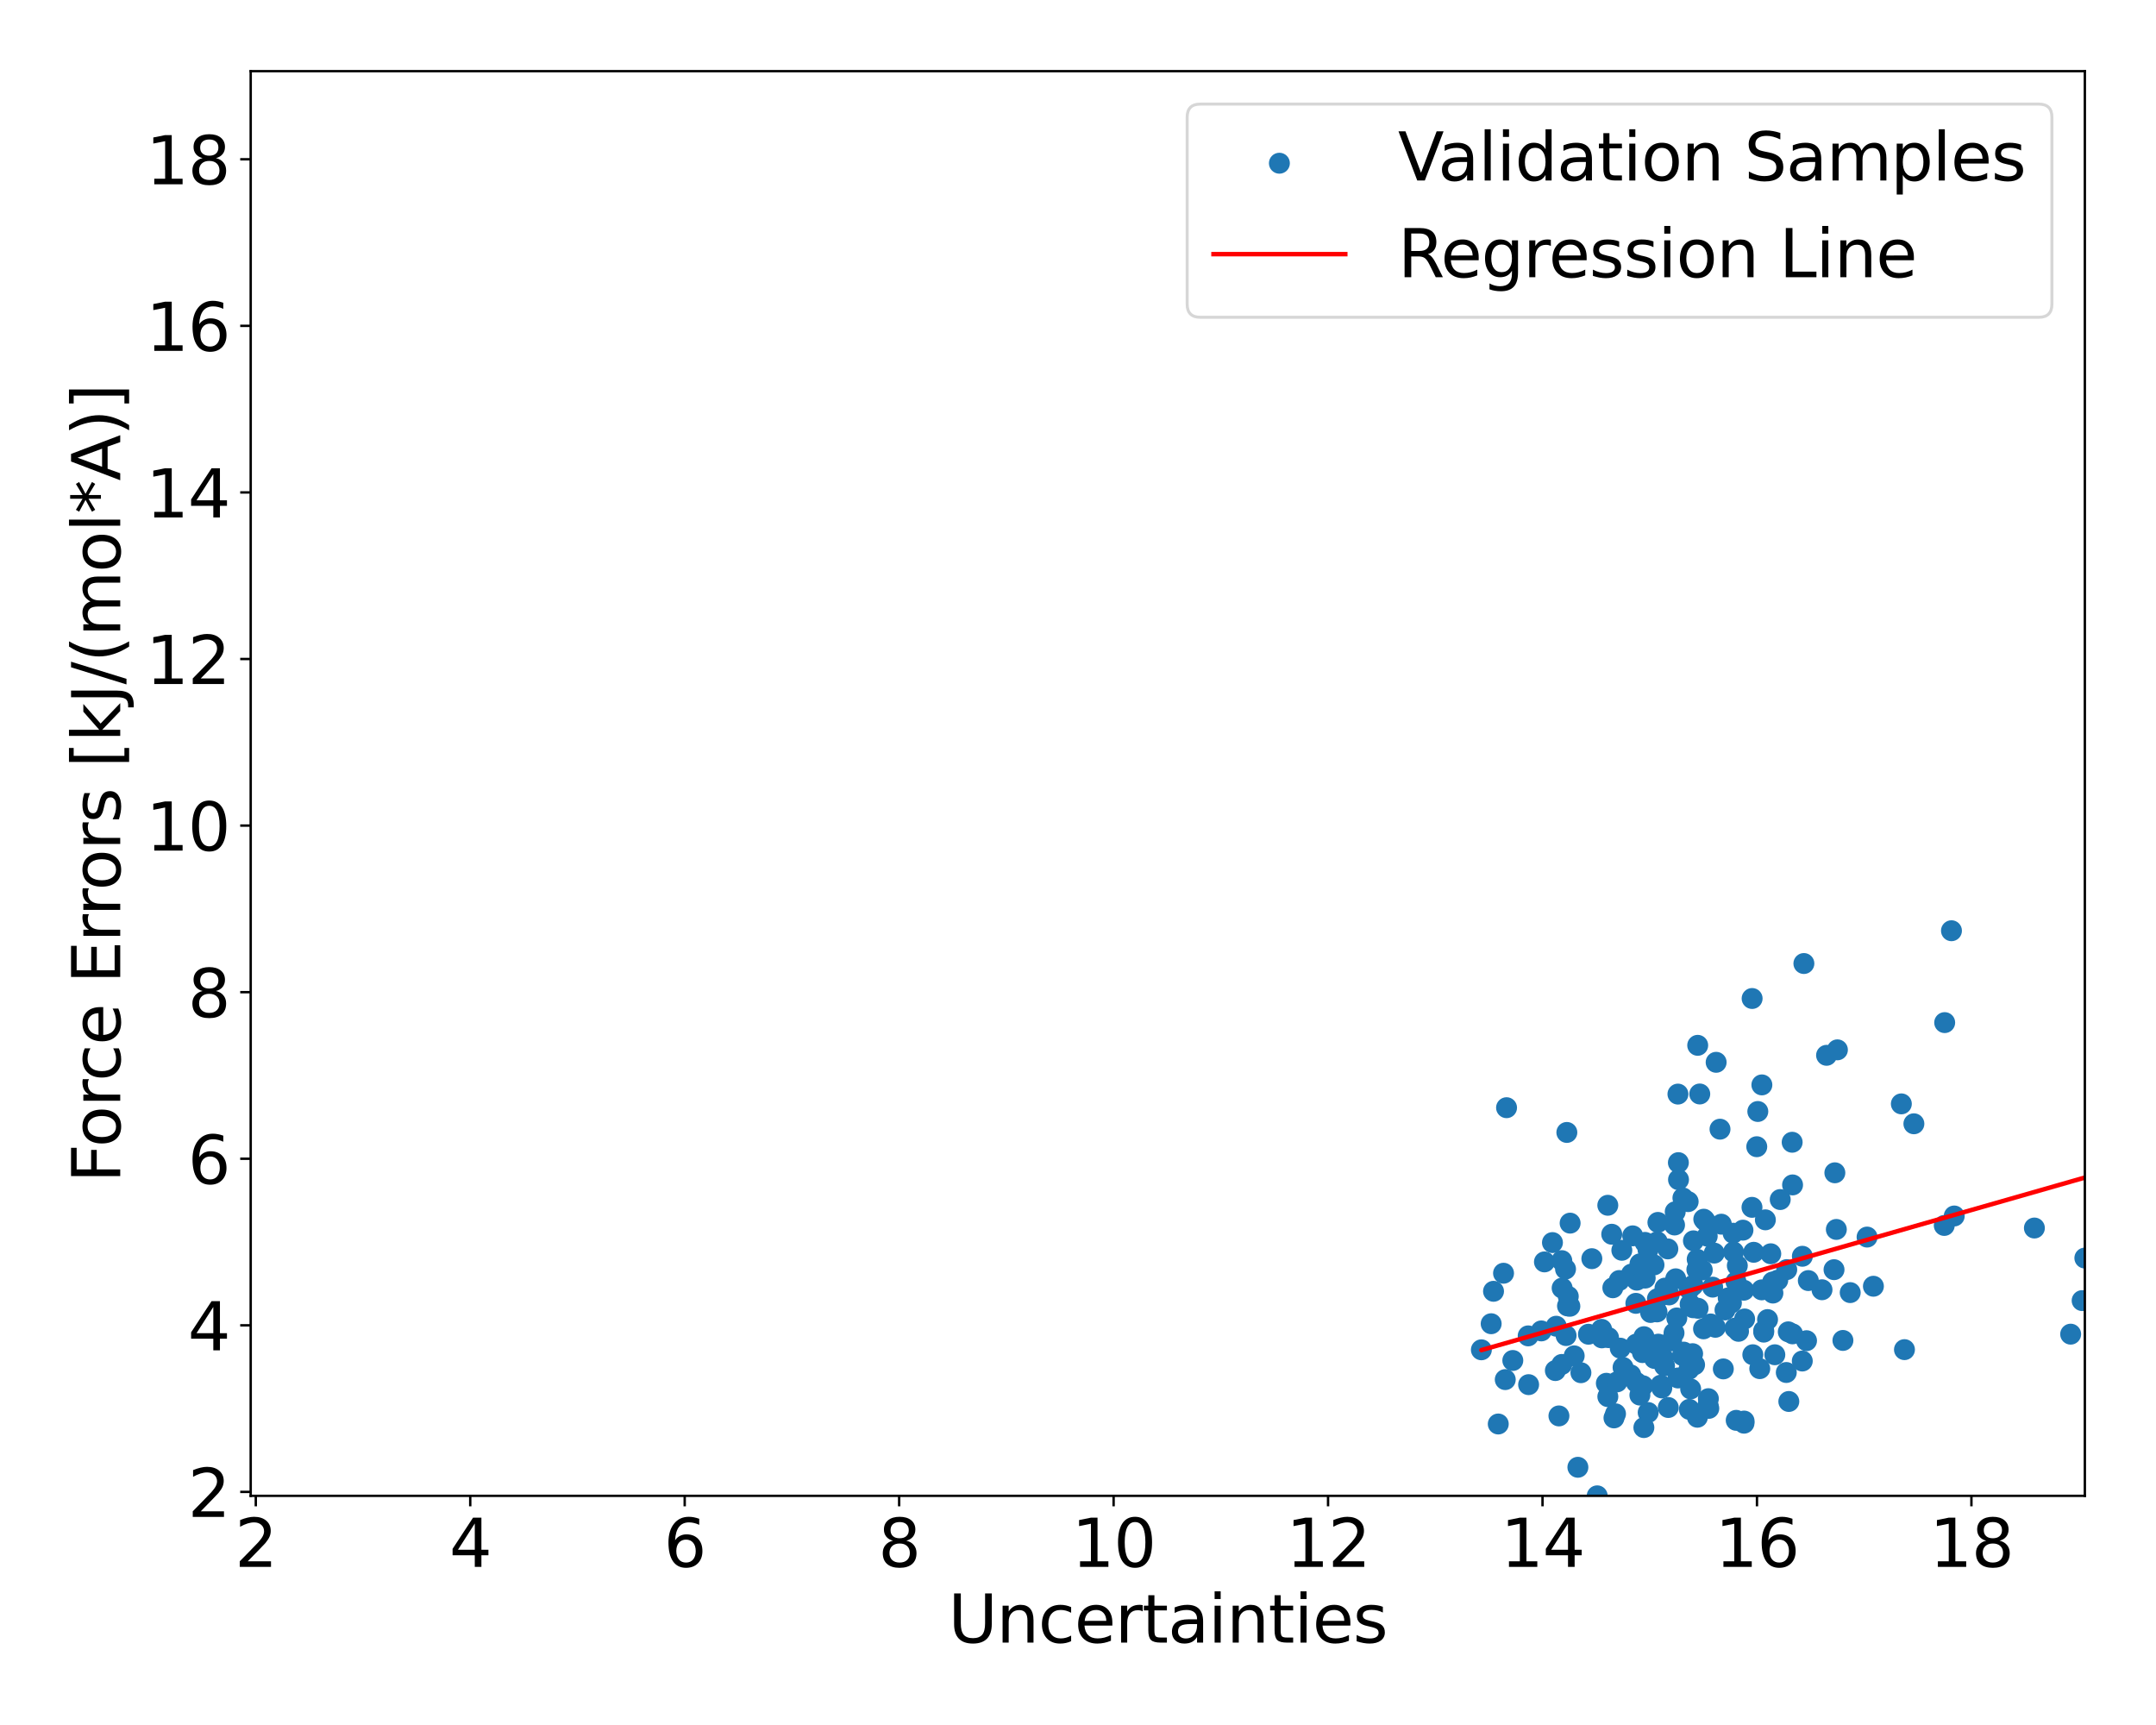 <?xml version="1.0" encoding="utf-8" standalone="no"?>
<!DOCTYPE svg PUBLIC "-//W3C//DTD SVG 1.1//EN"
  "http://www.w3.org/Graphics/SVG/1.1/DTD/svg11.dtd">
<svg xmlns:xlink="http://www.w3.org/1999/xlink" width="720pt" height="576pt" viewBox="0 0 720 576" xmlns="http://www.w3.org/2000/svg" version="1.1">
 <defs>
  <style type="text/css">*{stroke-linejoin: round; stroke-linecap: butt}</style>
 </defs>
 <g id="figure_1">
  <g id="patch_1">
   <path d="M 0 576 
L 720 576 
L 720 0 
L 0 0 
z
" style="fill: #ffffff"/>
  </g>
  <g id="axes_1">
   <g id="patch_2">
    <path d="M 83.72 499.48 
L 696.24 499.48 
L 696.24 23.76 
L 83.72 23.76 
z
" style="fill: #ffffff"/>
   </g>
   <g id="PathCollection_1">
    <defs>
     <path id="m9bde3520f1" d="M 0 3 
C 0.796 3 1.559 2.684 2.121 2.121 
C 2.684 1.559 3 0.796 3 0 
C 3 -0.796 2.684 -1.559 2.121 -2.121 
C 1.559 -2.684 0.796 -3 0 -3 
C -0.796 -3 -1.559 -2.684 -2.121 -2.121 
C -2.684 -1.559 -3 -0.796 -3 0 
C -3 0.796 -2.684 1.559 -2.121 2.121 
C -1.559 2.684 -0.796 3 0 3 
z
" style="stroke: #1f77b4"/>
    </defs>
    <g clip-path="url(#p54e920956b)">
     <use xlink:href="#m9bde3520f1" x="546.299" y="435.204" style="fill: #1f77b4; stroke: #1f77b4"/>
     <use xlink:href="#m9bde3520f1" x="546.44" y="461.585" style="fill: #1f77b4; stroke: #1f77b4"/>
     <use xlink:href="#m9bde3520f1" x="696.24" y="420.082" style="fill: #1f77b4; stroke: #1f77b4"/>
     <use xlink:href="#m9bde3520f1" x="521.565" y="420.941" style="fill: #1f77b4; stroke: #1f77b4"/>
     <use xlink:href="#m9bde3520f1" x="541.615" y="417.487" style="fill: #1f77b4; stroke: #1f77b4"/>
     <use xlink:href="#m9bde3520f1" x="525.705" y="452.739" style="fill: #1f77b4; stroke: #1f77b4"/>
     <use xlink:href="#m9bde3520f1" x="498.764" y="431.182" style="fill: #1f77b4; stroke: #1f77b4"/>
     <use xlink:href="#m9bde3520f1" x="523.731" y="432.879" style="fill: #1f77b4; stroke: #1f77b4"/>
     <use xlink:href="#m9bde3520f1" x="521.679" y="430.111" style="fill: #1f77b4; stroke: #1f77b4"/>
     <use xlink:href="#m9bde3520f1" x="553.78" y="448.829" style="fill: #1f77b4; stroke: #1f77b4"/>
     <use xlink:href="#m9bde3520f1" x="519.7" y="442.844" style="fill: #1f77b4; stroke: #1f77b4"/>
     <use xlink:href="#m9bde3520f1" x="586.673" y="382.902" style="fill: #1f77b4; stroke: #1f77b4"/>
     <use xlink:href="#m9bde3520f1" x="609.985" y="352.383" style="fill: #1f77b4; stroke: #1f77b4"/>
     <use xlink:href="#m9bde3520f1" x="587.027" y="371.142" style="fill: #1f77b4; stroke: #1f77b4"/>
     <use xlink:href="#m9bde3520f1" x="526.938" y="489.945" style="fill: #1f77b4; stroke: #1f77b4"/>
     <use xlink:href="#m9bde3520f1" x="547.643" y="465.841" style="fill: #1f77b4; stroke: #1f77b4"/>
     <use xlink:href="#m9bde3520f1" x="567.083" y="436.861" style="fill: #1f77b4; stroke: #1f77b4"/>
     <use xlink:href="#m9bde3520f1" x="564.725" y="436.065" style="fill: #1f77b4; stroke: #1f77b4"/>
     <use xlink:href="#m9bde3520f1" x="541.084" y="450.165" style="fill: #1f77b4; stroke: #1f77b4"/>
     <use xlink:href="#m9bde3520f1" x="554.779" y="453.271" style="fill: #1f77b4; stroke: #1f77b4"/>
     <use xlink:href="#m9bde3520f1" x="531.598" y="420.288" style="fill: #1f77b4; stroke: #1f77b4"/>
     <use xlink:href="#m9bde3520f1" x="510.339" y="446.067" style="fill: #1f77b4; stroke: #1f77b4"/>
     <use xlink:href="#m9bde3520f1" x="522.998" y="445.966" style="fill: #1f77b4; stroke: #1f77b4"/>
     <use xlink:href="#m9bde3520f1" x="514.717" y="444.409" style="fill: #1f77b4; stroke: #1f77b4"/>
     <use xlink:href="#m9bde3520f1" x="497.979" y="442.01" style="fill: #1f77b4; stroke: #1f77b4"/>
     <use xlink:href="#m9bde3520f1" x="527.951" y="458.368" style="fill: #1f77b4; stroke: #1f77b4"/>
     <use xlink:href="#m9bde3520f1" x="574.4" y="377.047" style="fill: #1f77b4; stroke: #1f77b4"/>
     <use xlink:href="#m9bde3520f1" x="538.24" y="412.128" style="fill: #1f77b4; stroke: #1f77b4"/>
     <use xlink:href="#m9bde3520f1" x="564.023" y="457.251" style="fill: #1f77b4; stroke: #1f77b4"/>
     <use xlink:href="#m9bde3520f1" x="503.116" y="369.874" style="fill: #1f77b4; stroke: #1f77b4"/>
     <use xlink:href="#m9bde3520f1" x="524.261" y="436.175" style="fill: #1f77b4; stroke: #1f77b4"/>
     <use xlink:href="#m9bde3520f1" x="623.514" y="413.073" style="fill: #1f77b4; stroke: #1f77b4"/>
     <use xlink:href="#m9bde3520f1" x="549.416" y="426.768" style="fill: #1f77b4; stroke: #1f77b4"/>
     <use xlink:href="#m9bde3520f1" x="560.543" y="393.907" style="fill: #1f77b4; stroke: #1f77b4"/>
     <use xlink:href="#m9bde3520f1" x="559.61" y="427.009" style="fill: #1f77b4; stroke: #1f77b4"/>
     <use xlink:href="#m9bde3520f1" x="546.415" y="448.821" style="fill: #1f77b4; stroke: #1f77b4"/>
     <use xlink:href="#m9bde3520f1" x="548.681" y="462.723" style="fill: #1f77b4; stroke: #1f77b4"/>
     <use xlink:href="#m9bde3520f1" x="538.99" y="473.457" style="fill: #1f77b4; stroke: #1f77b4"/>
     <use xlink:href="#m9bde3520f1" x="555.846" y="432.272" style="fill: #1f77b4; stroke: #1f77b4"/>
     <use xlink:href="#m9bde3520f1" x="580.581" y="444.549" style="fill: #1f77b4; stroke: #1f77b4"/>
     <use xlink:href="#m9bde3520f1" x="546.617" y="427.462" style="fill: #1f77b4; stroke: #1f77b4"/>
     <use xlink:href="#m9bde3520f1" x="557.123" y="469.984" style="fill: #1f77b4; stroke: #1f77b4"/>
     <use xlink:href="#m9bde3520f1" x="500.348" y="475.491" style="fill: #1f77b4; stroke: #1f77b4"/>
     <use xlink:href="#m9bde3520f1" x="555.875" y="456.061" style="fill: #1f77b4; stroke: #1f77b4"/>
     <use xlink:href="#m9bde3520f1" x="544.825" y="425.439" style="fill: #1f77b4; stroke: #1f77b4"/>
     <use xlink:href="#m9bde3520f1" x="564.112" y="430.476" style="fill: #1f77b4; stroke: #1f77b4"/>
     <use xlink:href="#m9bde3520f1" x="582.065" y="410.765" style="fill: #1f77b4; stroke: #1f77b4"/>
     <use xlink:href="#m9bde3520f1" x="553.37" y="438.059" style="fill: #1f77b4; stroke: #1f77b4"/>
     <use xlink:href="#m9bde3520f1" x="574.845" y="408.773" style="fill: #1f77b4; stroke: #1f77b4"/>
     <use xlink:href="#m9bde3520f1" x="559.22" y="409.046" style="fill: #1f77b4; stroke: #1f77b4"/>
     <use xlink:href="#m9bde3520f1" x="552.52" y="453.607" style="fill: #1f77b4; stroke: #1f77b4"/>
     <use xlink:href="#m9bde3520f1" x="602.411" y="321.733" style="fill: #1f77b4; stroke: #1f77b4"/>
     <use xlink:href="#m9bde3520f1" x="591.352" y="418.649" style="fill: #1f77b4; stroke: #1f77b4"/>
     <use xlink:href="#m9bde3520f1" x="564.423" y="435.487" style="fill: #1f77b4; stroke: #1f77b4"/>
     <use xlink:href="#m9bde3520f1" x="546.298" y="426.916" style="fill: #1f77b4; stroke: #1f77b4"/>
     <use xlink:href="#m9bde3520f1" x="542.025" y="456.61" style="fill: #1f77b4; stroke: #1f77b4"/>
     <use xlink:href="#m9bde3520f1" x="540.742" y="427.587" style="fill: #1f77b4; stroke: #1f77b4"/>
     <use xlink:href="#m9bde3520f1" x="548.974" y="476.686" style="fill: #1f77b4; stroke: #1f77b4"/>
     <use xlink:href="#m9bde3520f1" x="534.867" y="443.894" style="fill: #1f77b4; stroke: #1f77b4"/>
     <use xlink:href="#m9bde3520f1" x="560.353" y="460.122" style="fill: #1f77b4; stroke: #1f77b4"/>
     <use xlink:href="#m9bde3520f1" x="548.498" y="451.648" style="fill: #1f77b4; stroke: #1f77b4"/>
     <use xlink:href="#m9bde3520f1" x="564.597" y="463.783" style="fill: #1f77b4; stroke: #1f77b4"/>
     <use xlink:href="#m9bde3520f1" x="562.356" y="452.473" style="fill: #1f77b4; stroke: #1f77b4"/>
     <use xlink:href="#m9bde3520f1" x="554.968" y="463.456" style="fill: #1f77b4; stroke: #1f77b4"/>
     <use xlink:href="#m9bde3520f1" x="570.656" y="470.277" style="fill: #1f77b4; stroke: #1f77b4"/>
     <use xlink:href="#m9bde3520f1" x="580.182" y="422.617" style="fill: #1f77b4; stroke: #1f77b4"/>
     <use xlink:href="#m9bde3520f1" x="588.999" y="444.325" style="fill: #1f77b4; stroke: #1f77b4"/>
     <use xlink:href="#m9bde3520f1" x="585.08" y="403.148" style="fill: #1f77b4; stroke: #1f77b4"/>
     <use xlink:href="#m9bde3520f1" x="592.708" y="452.372" style="fill: #1f77b4; stroke: #1f77b4"/>
     <use xlink:href="#m9bde3520f1" x="575.505" y="457.097" style="fill: #1f77b4; stroke: #1f77b4"/>
     <use xlink:href="#m9bde3520f1" x="534.553" y="444.762" style="fill: #1f77b4; stroke: #1f77b4"/>
     <use xlink:href="#m9bde3520f1" x="556.982" y="417.027" style="fill: #1f77b4; stroke: #1f77b4"/>
     <use xlink:href="#m9bde3520f1" x="651.695" y="310.783" style="fill: #1f77b4; stroke: #1f77b4"/>
     <use xlink:href="#m9bde3520f1" x="585.647" y="418.156" style="fill: #1f77b4; stroke: #1f77b4"/>
     <use xlink:href="#m9bde3520f1" x="592.066" y="431.771" style="fill: #1f77b4; stroke: #1f77b4"/>
     <use xlink:href="#m9bde3520f1" x="582.62" y="440.419" style="fill: #1f77b4; stroke: #1f77b4"/>
     <use xlink:href="#m9bde3520f1" x="613.249" y="410.524" style="fill: #1f77b4; stroke: #1f77b4"/>
     <use xlink:href="#m9bde3520f1" x="556.024" y="430.115" style="fill: #1f77b4; stroke: #1f77b4"/>
     <use xlink:href="#m9bde3520f1" x="589.55" y="407.319" style="fill: #1f77b4; stroke: #1f77b4"/>
     <use xlink:href="#m9bde3520f1" x="597.379" y="467.97" style="fill: #1f77b4; stroke: #1f77b4"/>
     <use xlink:href="#m9bde3520f1" x="639.147" y="375.246" style="fill: #1f77b4; stroke: #1f77b4"/>
     <use xlink:href="#m9bde3520f1" x="550.412" y="471.662" style="fill: #1f77b4; stroke: #1f77b4"/>
     <use xlink:href="#m9bde3520f1" x="568.477" y="424.062" style="fill: #1f77b4; stroke: #1f77b4"/>
     <use xlink:href="#m9bde3520f1" x="594.512" y="400.544" style="fill: #1f77b4; stroke: #1f77b4"/>
     <use xlink:href="#m9bde3520f1" x="579.734" y="427.999" style="fill: #1f77b4; stroke: #1f77b4"/>
     <use xlink:href="#m9bde3520f1" x="549" y="446.336" style="fill: #1f77b4; stroke: #1f77b4"/>
     <use xlink:href="#m9bde3520f1" x="634.959" y="368.596" style="fill: #1f77b4; stroke: #1f77b4"/>
     <use xlink:href="#m9bde3520f1" x="585.125" y="333.413" style="fill: #1f77b4; stroke: #1f77b4"/>
     <use xlink:href="#m9bde3520f1" x="559.443" y="404.624" style="fill: #1f77b4; stroke: #1f77b4"/>
     <use xlink:href="#m9bde3520f1" x="558.221" y="447.734" style="fill: #1f77b4; stroke: #1f77b4"/>
     <use xlink:href="#m9bde3520f1" x="549.134" y="426.542" style="fill: #1f77b4; stroke: #1f77b4"/>
     <use xlink:href="#m9bde3520f1" x="547.675" y="422.008" style="fill: #1f77b4; stroke: #1f77b4"/>
     <use xlink:href="#m9bde3520f1" x="561.852" y="452.61" style="fill: #1f77b4; stroke: #1f77b4"/>
     <use xlink:href="#m9bde3520f1" x="596.688" y="423.941" style="fill: #1f77b4; stroke: #1f77b4"/>
     <use xlink:href="#m9bde3520f1" x="576.066" y="437.414" style="fill: #1f77b4; stroke: #1f77b4"/>
     <use xlink:href="#m9bde3520f1" x="578.205" y="435.083" style="fill: #1f77b4; stroke: #1f77b4"/>
     <use xlink:href="#m9bde3520f1" x="603.294" y="447.674" style="fill: #1f77b4; stroke: #1f77b4"/>
     <use xlink:href="#m9bde3520f1" x="536.444" y="461.895" style="fill: #1f77b4; stroke: #1f77b4"/>
     <use xlink:href="#m9bde3520f1" x="571.951" y="429.793" style="fill: #1f77b4; stroke: #1f77b4"/>
     <use xlink:href="#m9bde3520f1" x="601.876" y="454.463" style="fill: #1f77b4; stroke: #1f77b4"/>
     <use xlink:href="#m9bde3520f1" x="579.426" y="443.458" style="fill: #1f77b4; stroke: #1f77b4"/>
     <use xlink:href="#m9bde3520f1" x="582.345" y="430.817" style="fill: #1f77b4; stroke: #1f77b4"/>
     <use xlink:href="#m9bde3520f1" x="522.815" y="423.759" style="fill: #1f77b4; stroke: #1f77b4"/>
     <use xlink:href="#m9bde3520f1" x="550.357" y="417.322" style="fill: #1f77b4; stroke: #1f77b4"/>
     <use xlink:href="#m9bde3520f1" x="557.408" y="432.393" style="fill: #1f77b4; stroke: #1f77b4"/>
     <use xlink:href="#m9bde3520f1" x="679.39" y="410.053" style="fill: #1f77b4; stroke: #1f77b4"/>
     <use xlink:href="#m9bde3520f1" x="519.418" y="457.652" style="fill: #1f77b4; stroke: #1f77b4"/>
     <use xlink:href="#m9bde3520f1" x="545.239" y="412.665" style="fill: #1f77b4; stroke: #1f77b4"/>
     <use xlink:href="#m9bde3520f1" x="552.356" y="422.37" style="fill: #1f77b4; stroke: #1f77b4"/>
     <use xlink:href="#m9bde3520f1" x="573.109" y="354.719" style="fill: #1f77b4; stroke: #1f77b4"/>
     <use xlink:href="#m9bde3520f1" x="598.633" y="395.659" style="fill: #1f77b4; stroke: #1f77b4"/>
     <use xlink:href="#m9bde3520f1" x="566.78" y="420.492" style="fill: #1f77b4; stroke: #1f77b4"/>
     <use xlink:href="#m9bde3520f1" x="538.609" y="430.004" style="fill: #1f77b4; stroke: #1f77b4"/>
     <use xlink:href="#m9bde3520f1" x="567.639" y="365.295" style="fill: #1f77b4; stroke: #1f77b4"/>
     <use xlink:href="#m9bde3520f1" x="587.675" y="457.009" style="fill: #1f77b4; stroke: #1f77b4"/>
     <use xlink:href="#m9bde3520f1" x="549.352" y="414.849" style="fill: #1f77b4; stroke: #1f77b4"/>
     <use xlink:href="#m9bde3520f1" x="551.208" y="438.253" style="fill: #1f77b4; stroke: #1f77b4"/>
     <use xlink:href="#m9bde3520f1" x="539.503" y="472.1" style="fill: #1f77b4; stroke: #1f77b4"/>
     <use xlink:href="#m9bde3520f1" x="569.416" y="407.611" style="fill: #1f77b4; stroke: #1f77b4"/>
     <use xlink:href="#m9bde3520f1" x="554.626" y="462.535" style="fill: #1f77b4; stroke: #1f77b4"/>
     <use xlink:href="#m9bde3520f1" x="570.133" y="412.774" style="fill: #1f77b4; stroke: #1f77b4"/>
     <use xlink:href="#m9bde3520f1" x="563.763" y="401.237" style="fill: #1f77b4; stroke: #1f77b4"/>
     <use xlink:href="#m9bde3520f1" x="571.264" y="442.087" style="fill: #1f77b4; stroke: #1f77b4"/>
     <use xlink:href="#m9bde3520f1" x="520.609" y="472.796" style="fill: #1f77b4; stroke: #1f77b4"/>
     <use xlink:href="#m9bde3520f1" x="544.594" y="459.112" style="fill: #1f77b4; stroke: #1f77b4"/>
     <use xlink:href="#m9bde3520f1" x="562.276" y="451.488" style="fill: #1f77b4; stroke: #1f77b4"/>
     <use xlink:href="#m9bde3520f1" x="572.842" y="443.2" style="fill: #1f77b4; stroke: #1f77b4"/>
     <use xlink:href="#m9bde3520f1" x="555.367" y="453.433" style="fill: #1f77b4; stroke: #1f77b4"/>
     <use xlink:href="#m9bde3520f1" x="565.421" y="436.678" style="fill: #1f77b4; stroke: #1f77b4"/>
     <use xlink:href="#m9bde3520f1" x="562.012" y="400.015" style="fill: #1f77b4; stroke: #1f77b4"/>
     <use xlink:href="#m9bde3520f1" x="560.497" y="388.22" style="fill: #1f77b4; stroke: #1f77b4"/>
     <use xlink:href="#m9bde3520f1" x="521.573" y="455.606" style="fill: #1f77b4; stroke: #1f77b4"/>
     <use xlink:href="#m9bde3520f1" x="536.927" y="402.459" style="fill: #1f77b4; stroke: #1f77b4"/>
     <use xlink:href="#m9bde3520f1" x="515.77" y="421.366" style="fill: #1f77b4; stroke: #1f77b4"/>
     <use xlink:href="#m9bde3520f1" x="560.35" y="365.332" style="fill: #1f77b4; stroke: #1f77b4"/>
     <use xlink:href="#m9bde3520f1" x="494.709" y="450.716" style="fill: #1f77b4; stroke: #1f77b4"/>
     <use xlink:href="#m9bde3520f1" x="505.204" y="454.282" style="fill: #1f77b4; stroke: #1f77b4"/>
     <use xlink:href="#m9bde3520f1" x="510.485" y="462.351" style="fill: #1f77b4; stroke: #1f77b4"/>
     <use xlink:href="#m9bde3520f1" x="502.11" y="425.151" style="fill: #1f77b4; stroke: #1f77b4"/>
     <use xlink:href="#m9bde3520f1" x="566.951" y="349.049" style="fill: #1f77b4; stroke: #1f77b4"/>
     <use xlink:href="#m9bde3520f1" x="565.523" y="414.328" style="fill: #1f77b4; stroke: #1f77b4"/>
     <use xlink:href="#m9bde3520f1" x="588.381" y="362.26" style="fill: #1f77b4; stroke: #1f77b4"/>
     <use xlink:href="#m9bde3520f1" x="523.251" y="378.138" style="fill: #1f77b4; stroke: #1f77b4"/>
     <use xlink:href="#m9bde3520f1" x="565.254" y="452.008" style="fill: #1f77b4; stroke: #1f77b4"/>
     <use xlink:href="#m9bde3520f1" x="534.936" y="446.728" style="fill: #1f77b4; stroke: #1f77b4"/>
     <use xlink:href="#m9bde3520f1" x="553.503" y="433.651" style="fill: #1f77b4; stroke: #1f77b4"/>
     <use xlink:href="#m9bde3520f1" x="540.014" y="461.424" style="fill: #1f77b4; stroke: #1f77b4"/>
     <use xlink:href="#m9bde3520f1" x="601.906" y="419.486" style="fill: #1f77b4; stroke: #1f77b4"/>
     <use xlink:href="#m9bde3520f1" x="559.044" y="445.094" style="fill: #1f77b4; stroke: #1f77b4"/>
     <use xlink:href="#m9bde3520f1" x="553.663" y="408.177" style="fill: #1f77b4; stroke: #1f77b4"/>
     <use xlink:href="#m9bde3520f1" x="524.347" y="408.422" style="fill: #1f77b4; stroke: #1f77b4"/>
     <use xlink:href="#m9bde3520f1" x="649.291" y="409.194" style="fill: #1f77b4; stroke: #1f77b4"/>
     <use xlink:href="#m9bde3520f1" x="502.684" y="460.665" style="fill: #1f77b4; stroke: #1f77b4"/>
     <use xlink:href="#m9bde3520f1" x="530.461" y="445.517" style="fill: #1f77b4; stroke: #1f77b4"/>
     <use xlink:href="#m9bde3520f1" x="553.459" y="414.656" style="fill: #1f77b4; stroke: #1f77b4"/>
     <use xlink:href="#m9bde3520f1" x="518.446" y="414.913" style="fill: #1f77b4; stroke: #1f77b4"/>
     <use xlink:href="#m9bde3520f1" x="523.471" y="436.064" style="fill: #1f77b4; stroke: #1f77b4"/>
     <use xlink:href="#m9bde3520f1" x="536.94" y="466.35" style="fill: #1f77b4; stroke: #1f77b4"/>
     <use xlink:href="#m9bde3520f1" x="533.39" y="499.48" style="fill: #1f77b4; stroke: #1f77b4"/>
     <use xlink:href="#m9bde3520f1" x="537.176" y="446.658" style="fill: #1f77b4; stroke: #1f77b4"/>
     <use xlink:href="#m9bde3520f1" x="593.691" y="427.463" style="fill: #1f77b4; stroke: #1f77b4"/>
     <use xlink:href="#m9bde3520f1" x="617.883" y="431.618" style="fill: #1f77b4; stroke: #1f77b4"/>
     <use xlink:href="#m9bde3520f1" x="695.334" y="434.289" style="fill: #1f77b4; stroke: #1f77b4"/>
     <use xlink:href="#m9bde3520f1" x="596.534" y="458.296" style="fill: #1f77b4; stroke: #1f77b4"/>
     <use xlink:href="#m9bde3520f1" x="572.477" y="418.428" style="fill: #1f77b4; stroke: #1f77b4"/>
     <use xlink:href="#m9bde3520f1" x="568.898" y="443.718" style="fill: #1f77b4; stroke: #1f77b4"/>
     <use xlink:href="#m9bde3520f1" x="564.152" y="470.609" style="fill: #1f77b4; stroke: #1f77b4"/>
     <use xlink:href="#m9bde3520f1" x="570.394" y="469.21" style="fill: #1f77b4; stroke: #1f77b4"/>
     <use xlink:href="#m9bde3520f1" x="566.849" y="473.234" style="fill: #1f77b4; stroke: #1f77b4"/>
     <use xlink:href="#m9bde3520f1" x="578.927" y="418.054" style="fill: #1f77b4; stroke: #1f77b4"/>
     <use xlink:href="#m9bde3520f1" x="582.442" y="474.507" style="fill: #1f77b4; stroke: #1f77b4"/>
     <use xlink:href="#m9bde3520f1" x="612.477" y="423.96" style="fill: #1f77b4; stroke: #1f77b4"/>
     <use xlink:href="#m9bde3520f1" x="613.608" y="350.555" style="fill: #1f77b4; stroke: #1f77b4"/>
     <use xlink:href="#m9bde3520f1" x="579.807" y="474.271" style="fill: #1f77b4; stroke: #1f77b4"/>
     <use xlink:href="#m9bde3520f1" x="598.498" y="381.412" style="fill: #1f77b4; stroke: #1f77b4"/>
     <use xlink:href="#m9bde3520f1" x="590.278" y="440.624" style="fill: #1f77b4; stroke: #1f77b4"/>
     <use xlink:href="#m9bde3520f1" x="598.622" y="445.392" style="fill: #1f77b4; stroke: #1f77b4"/>
     <use xlink:href="#m9bde3520f1" x="578.781" y="411.785" style="fill: #1f77b4; stroke: #1f77b4"/>
     <use xlink:href="#m9bde3520f1" x="566.671" y="423.937" style="fill: #1f77b4; stroke: #1f77b4"/>
     <use xlink:href="#m9bde3520f1" x="612.754" y="391.613" style="fill: #1f77b4; stroke: #1f77b4"/>
     <use xlink:href="#m9bde3520f1" x="608.466" y="430.665" style="fill: #1f77b4; stroke: #1f77b4"/>
     <use xlink:href="#m9bde3520f1" x="568.981" y="407.109" style="fill: #1f77b4; stroke: #1f77b4"/>
     <use xlink:href="#m9bde3520f1" x="577.132" y="433.383" style="fill: #1f77b4; stroke: #1f77b4"/>
     <use xlink:href="#m9bde3520f1" x="559.972" y="440.084" style="fill: #1f77b4; stroke: #1f77b4"/>
     <use xlink:href="#m9bde3520f1" x="585.356" y="452.367" style="fill: #1f77b4; stroke: #1f77b4"/>
     <use xlink:href="#m9bde3520f1" x="603.89" y="427.601" style="fill: #1f77b4; stroke: #1f77b4"/>
     <use xlink:href="#m9bde3520f1" x="588.998" y="444.817" style="fill: #1f77b4; stroke: #1f77b4"/>
     <use xlink:href="#m9bde3520f1" x="565.908" y="455.714" style="fill: #1f77b4; stroke: #1f77b4"/>
     <use xlink:href="#m9bde3520f1" x="582.415" y="475.22" style="fill: #1f77b4; stroke: #1f77b4"/>
     <use xlink:href="#m9bde3520f1" x="597.198" y="444.714" style="fill: #1f77b4; stroke: #1f77b4"/>
     <use xlink:href="#m9bde3520f1" x="565.399" y="429.192" style="fill: #1f77b4; stroke: #1f77b4"/>
     <use xlink:href="#m9bde3520f1" x="570.514" y="467.032" style="fill: #1f77b4; stroke: #1f77b4"/>
     <use xlink:href="#m9bde3520f1" x="649.431" y="341.463" style="fill: #1f77b4; stroke: #1f77b4"/>
     <use xlink:href="#m9bde3520f1" x="635.999" y="450.661" style="fill: #1f77b4; stroke: #1f77b4"/>
     <use xlink:href="#m9bde3520f1" x="625.629" y="429.494" style="fill: #1f77b4; stroke: #1f77b4"/>
     <use xlink:href="#m9bde3520f1" x="615.447" y="447.591" style="fill: #1f77b4; stroke: #1f77b4"/>
     <use xlink:href="#m9bde3520f1" x="591.965" y="428.075" style="fill: #1f77b4; stroke: #1f77b4"/>
     <use xlink:href="#m9bde3520f1" x="652.621" y="406.035" style="fill: #1f77b4; stroke: #1f77b4"/>
     <use xlink:href="#m9bde3520f1" x="588.315" y="430.702" style="fill: #1f77b4; stroke: #1f77b4"/>
     <use xlink:href="#m9bde3520f1" x="691.501" y="445.493" style="fill: #1f77b4; stroke: #1f77b4"/>
    </g>
   </g>
   <g id="matplotlib.axis_1">
    <g id="xtick_1">
     <g id="line2d_1">
      <defs>
       <path id="m7c573b44d5" d="M 0 0 
L 0 3.5 
" style="stroke: #000000; stroke-width: 0.8"/>
      </defs>
      <g>
       <use xlink:href="#m7c573b44d5" x="85.422" y="499.48" style="stroke: #000000; stroke-width: 0.8"/>
      </g>
     </g>
     <g id="text_1">
      <!-- 2 -->
      <g transform="translate(78.423 523.197) scale(0.22 -0.22)">
       <defs>
        <path id="DejaVuSans-32" d="M 1228 531 
L 3431 531 
L 3431 0 
L 469 0 
L 469 531 
Q 828 903 1448 1529 
Q 2069 2156 2228 2338 
Q 2531 2678 2651 2914 
Q 2772 3150 2772 3378 
Q 2772 3750 2511 3984 
Q 2250 4219 1831 4219 
Q 1534 4219 1204 4116 
Q 875 4013 500 3803 
L 500 4441 
Q 881 4594 1212 4672 
Q 1544 4750 1819 4750 
Q 2544 4750 2975 4387 
Q 3406 4025 3406 3419 
Q 3406 3131 3298 2873 
Q 3191 2616 2906 2266 
Q 2828 2175 2409 1742 
Q 1991 1309 1228 531 
z
" transform="scale(0.016)"/>
       </defs>
       <use xlink:href="#DejaVuSans-32"/>
      </g>
     </g>
    </g>
    <g id="xtick_2">
     <g id="line2d_2">
      <g>
       <use xlink:href="#m7c573b44d5" x="157.039" y="499.48" style="stroke: #000000; stroke-width: 0.8"/>
      </g>
     </g>
     <g id="text_2">
      <!-- 4 -->
      <g transform="translate(150.04 523.197) scale(0.22 -0.22)">
       <defs>
        <path id="DejaVuSans-34" d="M 2419 4116 
L 825 1625 
L 2419 1625 
L 2419 4116 
z
M 2253 4666 
L 3047 4666 
L 3047 1625 
L 3713 1625 
L 3713 1100 
L 3047 1100 
L 3047 0 
L 2419 0 
L 2419 1100 
L 313 1100 
L 313 1709 
L 2253 4666 
z
" transform="scale(0.016)"/>
       </defs>
       <use xlink:href="#DejaVuSans-34"/>
      </g>
     </g>
    </g>
    <g id="xtick_3">
     <g id="line2d_3">
      <g>
       <use xlink:href="#m7c573b44d5" x="228.657" y="499.48" style="stroke: #000000; stroke-width: 0.8"/>
      </g>
     </g>
     <g id="text_3">
      <!-- 6 -->
      <g transform="translate(221.658 523.197) scale(0.22 -0.22)">
       <defs>
        <path id="DejaVuSans-36" d="M 2113 2584 
Q 1688 2584 1439 2293 
Q 1191 2003 1191 1497 
Q 1191 994 1439 701 
Q 1688 409 2113 409 
Q 2538 409 2786 701 
Q 3034 994 3034 1497 
Q 3034 2003 2786 2293 
Q 2538 2584 2113 2584 
z
M 3366 4563 
L 3366 3988 
Q 3128 4100 2886 4159 
Q 2644 4219 2406 4219 
Q 1781 4219 1451 3797 
Q 1122 3375 1075 2522 
Q 1259 2794 1537 2939 
Q 1816 3084 2150 3084 
Q 2853 3084 3261 2657 
Q 3669 2231 3669 1497 
Q 3669 778 3244 343 
Q 2819 -91 2113 -91 
Q 1303 -91 875 529 
Q 447 1150 447 2328 
Q 447 3434 972 4092 
Q 1497 4750 2381 4750 
Q 2619 4750 2861 4703 
Q 3103 4656 3366 4563 
z
" transform="scale(0.016)"/>
       </defs>
       <use xlink:href="#DejaVuSans-36"/>
      </g>
     </g>
    </g>
    <g id="xtick_4">
     <g id="line2d_4">
      <g>
       <use xlink:href="#m7c573b44d5" x="300.274" y="499.48" style="stroke: #000000; stroke-width: 0.8"/>
      </g>
     </g>
     <g id="text_4">
      <!-- 8 -->
      <g transform="translate(293.275 523.197) scale(0.22 -0.22)">
       <defs>
        <path id="DejaVuSans-38" d="M 2034 2216 
Q 1584 2216 1326 1975 
Q 1069 1734 1069 1313 
Q 1069 891 1326 650 
Q 1584 409 2034 409 
Q 2484 409 2743 651 
Q 3003 894 3003 1313 
Q 3003 1734 2745 1975 
Q 2488 2216 2034 2216 
z
M 1403 2484 
Q 997 2584 770 2862 
Q 544 3141 544 3541 
Q 544 4100 942 4425 
Q 1341 4750 2034 4750 
Q 2731 4750 3128 4425 
Q 3525 4100 3525 3541 
Q 3525 3141 3298 2862 
Q 3072 2584 2669 2484 
Q 3125 2378 3379 2068 
Q 3634 1759 3634 1313 
Q 3634 634 3220 271 
Q 2806 -91 2034 -91 
Q 1263 -91 848 271 
Q 434 634 434 1313 
Q 434 1759 690 2068 
Q 947 2378 1403 2484 
z
M 1172 3481 
Q 1172 3119 1398 2916 
Q 1625 2713 2034 2713 
Q 2441 2713 2670 2916 
Q 2900 3119 2900 3481 
Q 2900 3844 2670 4047 
Q 2441 4250 2034 4250 
Q 1625 4250 1398 4047 
Q 1172 3844 1172 3481 
z
" transform="scale(0.016)"/>
       </defs>
       <use xlink:href="#DejaVuSans-38"/>
      </g>
     </g>
    </g>
    <g id="xtick_5">
     <g id="line2d_5">
      <g>
       <use xlink:href="#m7c573b44d5" x="371.891" y="499.48" style="stroke: #000000; stroke-width: 0.8"/>
      </g>
     </g>
     <g id="text_5">
      <!-- 10 -->
      <g transform="translate(357.894 523.197) scale(0.22 -0.22)">
       <defs>
        <path id="DejaVuSans-31" d="M 794 531 
L 1825 531 
L 1825 4091 
L 703 3866 
L 703 4441 
L 1819 4666 
L 2450 4666 
L 2450 531 
L 3481 531 
L 3481 0 
L 794 0 
L 794 531 
z
" transform="scale(0.016)"/>
        <path id="DejaVuSans-30" d="M 2034 4250 
Q 1547 4250 1301 3770 
Q 1056 3291 1056 2328 
Q 1056 1369 1301 889 
Q 1547 409 2034 409 
Q 2525 409 2770 889 
Q 3016 1369 3016 2328 
Q 3016 3291 2770 3770 
Q 2525 4250 2034 4250 
z
M 2034 4750 
Q 2819 4750 3233 4129 
Q 3647 3509 3647 2328 
Q 3647 1150 3233 529 
Q 2819 -91 2034 -91 
Q 1250 -91 836 529 
Q 422 1150 422 2328 
Q 422 3509 836 4129 
Q 1250 4750 2034 4750 
z
" transform="scale(0.016)"/>
       </defs>
       <use xlink:href="#DejaVuSans-31"/>
       <use xlink:href="#DejaVuSans-30" x="63.623"/>
      </g>
     </g>
    </g>
    <g id="xtick_6">
     <g id="line2d_6">
      <g>
       <use xlink:href="#m7c573b44d5" x="443.508" y="499.48" style="stroke: #000000; stroke-width: 0.8"/>
      </g>
     </g>
     <g id="text_6">
      <!-- 12 -->
      <g transform="translate(429.511 523.197) scale(0.22 -0.22)">
       <use xlink:href="#DejaVuSans-31"/>
       <use xlink:href="#DejaVuSans-32" x="63.623"/>
      </g>
     </g>
    </g>
    <g id="xtick_7">
     <g id="line2d_7">
      <g>
       <use xlink:href="#m7c573b44d5" x="515.126" y="499.48" style="stroke: #000000; stroke-width: 0.8"/>
      </g>
     </g>
     <g id="text_7">
      <!-- 14 -->
      <g transform="translate(501.128 523.197) scale(0.22 -0.22)">
       <use xlink:href="#DejaVuSans-31"/>
       <use xlink:href="#DejaVuSans-34" x="63.623"/>
      </g>
     </g>
    </g>
    <g id="xtick_8">
     <g id="line2d_8">
      <g>
       <use xlink:href="#m7c573b44d5" x="586.743" y="499.48" style="stroke: #000000; stroke-width: 0.8"/>
      </g>
     </g>
     <g id="text_8">
      <!-- 16 -->
      <g transform="translate(572.746 523.197) scale(0.22 -0.22)">
       <use xlink:href="#DejaVuSans-31"/>
       <use xlink:href="#DejaVuSans-36" x="63.623"/>
      </g>
     </g>
    </g>
    <g id="xtick_9">
     <g id="line2d_9">
      <g>
       <use xlink:href="#m7c573b44d5" x="658.36" y="499.48" style="stroke: #000000; stroke-width: 0.8"/>
      </g>
     </g>
     <g id="text_9">
      <!-- 18 -->
      <g transform="translate(644.363 523.197) scale(0.22 -0.22)">
       <use xlink:href="#DejaVuSans-31"/>
       <use xlink:href="#DejaVuSans-38" x="63.623"/>
      </g>
     </g>
    </g>
    <g id="text_10">
     <!-- Uncertainties -->
     <g transform="translate(316.672 548.488) scale(0.22 -0.22)">
      <defs>
       <path id="DejaVuSans-55" d="M 556 4666 
L 1191 4666 
L 1191 1831 
Q 1191 1081 1462 751 
Q 1734 422 2344 422 
Q 2950 422 3222 751 
Q 3494 1081 3494 1831 
L 3494 4666 
L 4128 4666 
L 4128 1753 
Q 4128 841 3676 375 
Q 3225 -91 2344 -91 
Q 1459 -91 1007 375 
Q 556 841 556 1753 
L 556 4666 
z
" transform="scale(0.016)"/>
       <path id="DejaVuSans-6e" d="M 3513 2113 
L 3513 0 
L 2938 0 
L 2938 2094 
Q 2938 2591 2744 2837 
Q 2550 3084 2163 3084 
Q 1697 3084 1428 2787 
Q 1159 2491 1159 1978 
L 1159 0 
L 581 0 
L 581 3500 
L 1159 3500 
L 1159 2956 
Q 1366 3272 1645 3428 
Q 1925 3584 2291 3584 
Q 2894 3584 3203 3211 
Q 3513 2838 3513 2113 
z
" transform="scale(0.016)"/>
       <path id="DejaVuSans-63" d="M 3122 3366 
L 3122 2828 
Q 2878 2963 2633 3030 
Q 2388 3097 2138 3097 
Q 1578 3097 1268 2742 
Q 959 2388 959 1747 
Q 959 1106 1268 751 
Q 1578 397 2138 397 
Q 2388 397 2633 464 
Q 2878 531 3122 666 
L 3122 134 
Q 2881 22 2623 -34 
Q 2366 -91 2075 -91 
Q 1284 -91 818 406 
Q 353 903 353 1747 
Q 353 2603 823 3093 
Q 1294 3584 2113 3584 
Q 2378 3584 2631 3529 
Q 2884 3475 3122 3366 
z
" transform="scale(0.016)"/>
       <path id="DejaVuSans-65" d="M 3597 1894 
L 3597 1613 
L 953 1613 
Q 991 1019 1311 708 
Q 1631 397 2203 397 
Q 2534 397 2845 478 
Q 3156 559 3463 722 
L 3463 178 
Q 3153 47 2828 -22 
Q 2503 -91 2169 -91 
Q 1331 -91 842 396 
Q 353 884 353 1716 
Q 353 2575 817 3079 
Q 1281 3584 2069 3584 
Q 2775 3584 3186 3129 
Q 3597 2675 3597 1894 
z
M 3022 2063 
Q 3016 2534 2758 2815 
Q 2500 3097 2075 3097 
Q 1594 3097 1305 2825 
Q 1016 2553 972 2059 
L 3022 2063 
z
" transform="scale(0.016)"/>
       <path id="DejaVuSans-72" d="M 2631 2963 
Q 2534 3019 2420 3045 
Q 2306 3072 2169 3072 
Q 1681 3072 1420 2755 
Q 1159 2438 1159 1844 
L 1159 0 
L 581 0 
L 581 3500 
L 1159 3500 
L 1159 2956 
Q 1341 3275 1631 3429 
Q 1922 3584 2338 3584 
Q 2397 3584 2469 3576 
Q 2541 3569 2628 3553 
L 2631 2963 
z
" transform="scale(0.016)"/>
       <path id="DejaVuSans-74" d="M 1172 4494 
L 1172 3500 
L 2356 3500 
L 2356 3053 
L 1172 3053 
L 1172 1153 
Q 1172 725 1289 603 
Q 1406 481 1766 481 
L 2356 481 
L 2356 0 
L 1766 0 
Q 1100 0 847 248 
Q 594 497 594 1153 
L 594 3053 
L 172 3053 
L 172 3500 
L 594 3500 
L 594 4494 
L 1172 4494 
z
" transform="scale(0.016)"/>
       <path id="DejaVuSans-61" d="M 2194 1759 
Q 1497 1759 1228 1600 
Q 959 1441 959 1056 
Q 959 750 1161 570 
Q 1363 391 1709 391 
Q 2188 391 2477 730 
Q 2766 1069 2766 1631 
L 2766 1759 
L 2194 1759 
z
M 3341 1997 
L 3341 0 
L 2766 0 
L 2766 531 
Q 2569 213 2275 61 
Q 1981 -91 1556 -91 
Q 1019 -91 701 211 
Q 384 513 384 1019 
Q 384 1609 779 1909 
Q 1175 2209 1959 2209 
L 2766 2209 
L 2766 2266 
Q 2766 2663 2505 2880 
Q 2244 3097 1772 3097 
Q 1472 3097 1187 3025 
Q 903 2953 641 2809 
L 641 3341 
Q 956 3463 1253 3523 
Q 1550 3584 1831 3584 
Q 2591 3584 2966 3190 
Q 3341 2797 3341 1997 
z
" transform="scale(0.016)"/>
       <path id="DejaVuSans-69" d="M 603 3500 
L 1178 3500 
L 1178 0 
L 603 0 
L 603 3500 
z
M 603 4863 
L 1178 4863 
L 1178 4134 
L 603 4134 
L 603 4863 
z
" transform="scale(0.016)"/>
       <path id="DejaVuSans-73" d="M 2834 3397 
L 2834 2853 
Q 2591 2978 2328 3040 
Q 2066 3103 1784 3103 
Q 1356 3103 1142 2972 
Q 928 2841 928 2578 
Q 928 2378 1081 2264 
Q 1234 2150 1697 2047 
L 1894 2003 
Q 2506 1872 2764 1633 
Q 3022 1394 3022 966 
Q 3022 478 2636 193 
Q 2250 -91 1575 -91 
Q 1294 -91 989 -36 
Q 684 19 347 128 
L 347 722 
Q 666 556 975 473 
Q 1284 391 1588 391 
Q 1994 391 2212 530 
Q 2431 669 2431 922 
Q 2431 1156 2273 1281 
Q 2116 1406 1581 1522 
L 1381 1569 
Q 847 1681 609 1914 
Q 372 2147 372 2553 
Q 372 3047 722 3315 
Q 1072 3584 1716 3584 
Q 2034 3584 2315 3537 
Q 2597 3491 2834 3397 
z
" transform="scale(0.016)"/>
      </defs>
      <use xlink:href="#DejaVuSans-55"/>
      <use xlink:href="#DejaVuSans-6e" x="73.193"/>
      <use xlink:href="#DejaVuSans-63" x="136.572"/>
      <use xlink:href="#DejaVuSans-65" x="191.553"/>
      <use xlink:href="#DejaVuSans-72" x="253.076"/>
      <use xlink:href="#DejaVuSans-74" x="294.189"/>
      <use xlink:href="#DejaVuSans-61" x="333.398"/>
      <use xlink:href="#DejaVuSans-69" x="394.678"/>
      <use xlink:href="#DejaVuSans-6e" x="422.461"/>
      <use xlink:href="#DejaVuSans-74" x="485.84"/>
      <use xlink:href="#DejaVuSans-69" x="525.049"/>
      <use xlink:href="#DejaVuSans-65" x="552.832"/>
      <use xlink:href="#DejaVuSans-73" x="614.355"/>
     </g>
    </g>
   </g>
   <g id="matplotlib.axis_2">
    <g id="ytick_1">
     <g id="line2d_10">
      <defs>
       <path id="m702f0d3bd0" d="M 0 0 
L -3.5 0 
" style="stroke: #000000; stroke-width: 0.8"/>
      </defs>
      <g>
       <use xlink:href="#m702f0d3bd0" x="83.72" y="498.158" style="stroke: #000000; stroke-width: 0.8"/>
      </g>
     </g>
     <g id="text_11">
      <!-- 2 -->
      <g transform="translate(62.722 506.516) scale(0.22 -0.22)">
       <use xlink:href="#DejaVuSans-32"/>
      </g>
     </g>
    </g>
    <g id="ytick_2">
     <g id="line2d_11">
      <g>
       <use xlink:href="#m702f0d3bd0" x="83.72" y="442.536" style="stroke: #000000; stroke-width: 0.8"/>
      </g>
     </g>
     <g id="text_12">
      <!-- 4 -->
      <g transform="translate(62.722 450.894) scale(0.22 -0.22)">
       <use xlink:href="#DejaVuSans-34"/>
      </g>
     </g>
    </g>
    <g id="ytick_3">
     <g id="line2d_12">
      <g>
       <use xlink:href="#m702f0d3bd0" x="83.72" y="386.914" style="stroke: #000000; stroke-width: 0.8"/>
      </g>
     </g>
     <g id="text_13">
      <!-- 6 -->
      <g transform="translate(62.722 395.272) scale(0.22 -0.22)">
       <use xlink:href="#DejaVuSans-36"/>
      </g>
     </g>
    </g>
    <g id="ytick_4">
     <g id="line2d_13">
      <g>
       <use xlink:href="#m702f0d3bd0" x="83.72" y="331.291" style="stroke: #000000; stroke-width: 0.8"/>
      </g>
     </g>
     <g id="text_14">
      <!-- 8 -->
      <g transform="translate(62.722 339.649) scale(0.22 -0.22)">
       <use xlink:href="#DejaVuSans-38"/>
      </g>
     </g>
    </g>
    <g id="ytick_5">
     <g id="line2d_14">
      <g>
       <use xlink:href="#m702f0d3bd0" x="83.72" y="275.669" style="stroke: #000000; stroke-width: 0.8"/>
      </g>
     </g>
     <g id="text_15">
      <!-- 10 -->
      <g transform="translate(48.725 284.027) scale(0.22 -0.22)">
       <use xlink:href="#DejaVuSans-31"/>
       <use xlink:href="#DejaVuSans-30" x="63.623"/>
      </g>
     </g>
    </g>
    <g id="ytick_6">
     <g id="line2d_15">
      <g>
       <use xlink:href="#m702f0d3bd0" x="83.72" y="220.047" style="stroke: #000000; stroke-width: 0.8"/>
      </g>
     </g>
     <g id="text_16">
      <!-- 12 -->
      <g transform="translate(48.725 228.405) scale(0.22 -0.22)">
       <use xlink:href="#DejaVuSans-31"/>
       <use xlink:href="#DejaVuSans-32" x="63.623"/>
      </g>
     </g>
    </g>
    <g id="ytick_7">
     <g id="line2d_16">
      <g>
       <use xlink:href="#m702f0d3bd0" x="83.72" y="164.424" style="stroke: #000000; stroke-width: 0.8"/>
      </g>
     </g>
     <g id="text_17">
      <!-- 14 -->
      <g transform="translate(48.725 172.783) scale(0.22 -0.22)">
       <use xlink:href="#DejaVuSans-31"/>
       <use xlink:href="#DejaVuSans-34" x="63.623"/>
      </g>
     </g>
    </g>
    <g id="ytick_8">
     <g id="line2d_17">
      <g>
       <use xlink:href="#m702f0d3bd0" x="83.72" y="108.802" style="stroke: #000000; stroke-width: 0.8"/>
      </g>
     </g>
     <g id="text_18">
      <!-- 16 -->
      <g transform="translate(48.725 117.16) scale(0.22 -0.22)">
       <use xlink:href="#DejaVuSans-31"/>
       <use xlink:href="#DejaVuSans-36" x="63.623"/>
      </g>
     </g>
    </g>
    <g id="ytick_9">
     <g id="line2d_18">
      <g>
       <use xlink:href="#m702f0d3bd0" x="83.72" y="53.18" style="stroke: #000000; stroke-width: 0.8"/>
      </g>
     </g>
     <g id="text_19">
      <!-- 18 -->
      <g transform="translate(48.725 61.538) scale(0.22 -0.22)">
       <use xlink:href="#DejaVuSans-31"/>
       <use xlink:href="#DejaVuSans-38" x="63.623"/>
      </g>
     </g>
    </g>
    <g id="text_20">
     <!-- Force Errors [kJ/(mol*A)] -->
     <g transform="translate(40.15 394.913) rotate(-90) scale(0.22 -0.22)">
      <defs>
       <path id="DejaVuSans-46" d="M 628 4666 
L 3309 4666 
L 3309 4134 
L 1259 4134 
L 1259 2759 
L 3109 2759 
L 3109 2228 
L 1259 2228 
L 1259 0 
L 628 0 
L 628 4666 
z
" transform="scale(0.016)"/>
       <path id="DejaVuSans-6f" d="M 1959 3097 
Q 1497 3097 1228 2736 
Q 959 2375 959 1747 
Q 959 1119 1226 758 
Q 1494 397 1959 397 
Q 2419 397 2687 759 
Q 2956 1122 2956 1747 
Q 2956 2369 2687 2733 
Q 2419 3097 1959 3097 
z
M 1959 3584 
Q 2709 3584 3137 3096 
Q 3566 2609 3566 1747 
Q 3566 888 3137 398 
Q 2709 -91 1959 -91 
Q 1206 -91 779 398 
Q 353 888 353 1747 
Q 353 2609 779 3096 
Q 1206 3584 1959 3584 
z
" transform="scale(0.016)"/>
       <path id="DejaVuSans-20" transform="scale(0.016)"/>
       <path id="DejaVuSans-45" d="M 628 4666 
L 3578 4666 
L 3578 4134 
L 1259 4134 
L 1259 2753 
L 3481 2753 
L 3481 2222 
L 1259 2222 
L 1259 531 
L 3634 531 
L 3634 0 
L 628 0 
L 628 4666 
z
" transform="scale(0.016)"/>
       <path id="DejaVuSans-5b" d="M 550 4863 
L 1875 4863 
L 1875 4416 
L 1125 4416 
L 1125 -397 
L 1875 -397 
L 1875 -844 
L 550 -844 
L 550 4863 
z
" transform="scale(0.016)"/>
       <path id="DejaVuSans-6b" d="M 581 4863 
L 1159 4863 
L 1159 1991 
L 2875 3500 
L 3609 3500 
L 1753 1863 
L 3688 0 
L 2938 0 
L 1159 1709 
L 1159 0 
L 581 0 
L 581 4863 
z
" transform="scale(0.016)"/>
       <path id="DejaVuSans-4a" d="M 628 4666 
L 1259 4666 
L 1259 325 
Q 1259 -519 939 -900 
Q 619 -1281 -91 -1281 
L -331 -1281 
L -331 -750 
L -134 -750 
Q 284 -750 456 -515 
Q 628 -281 628 325 
L 628 4666 
z
" transform="scale(0.016)"/>
       <path id="DejaVuSans-2f" d="M 1625 4666 
L 2156 4666 
L 531 -594 
L 0 -594 
L 1625 4666 
z
" transform="scale(0.016)"/>
       <path id="DejaVuSans-28" d="M 1984 4856 
Q 1566 4138 1362 3434 
Q 1159 2731 1159 2009 
Q 1159 1288 1364 580 
Q 1569 -128 1984 -844 
L 1484 -844 
Q 1016 -109 783 600 
Q 550 1309 550 2009 
Q 550 2706 781 3412 
Q 1013 4119 1484 4856 
L 1984 4856 
z
" transform="scale(0.016)"/>
       <path id="DejaVuSans-6d" d="M 3328 2828 
Q 3544 3216 3844 3400 
Q 4144 3584 4550 3584 
Q 5097 3584 5394 3201 
Q 5691 2819 5691 2113 
L 5691 0 
L 5113 0 
L 5113 2094 
Q 5113 2597 4934 2840 
Q 4756 3084 4391 3084 
Q 3944 3084 3684 2787 
Q 3425 2491 3425 1978 
L 3425 0 
L 2847 0 
L 2847 2094 
Q 2847 2600 2669 2842 
Q 2491 3084 2119 3084 
Q 1678 3084 1418 2786 
Q 1159 2488 1159 1978 
L 1159 0 
L 581 0 
L 581 3500 
L 1159 3500 
L 1159 2956 
Q 1356 3278 1631 3431 
Q 1906 3584 2284 3584 
Q 2666 3584 2933 3390 
Q 3200 3197 3328 2828 
z
" transform="scale(0.016)"/>
       <path id="DejaVuSans-6c" d="M 603 4863 
L 1178 4863 
L 1178 0 
L 603 0 
L 603 4863 
z
" transform="scale(0.016)"/>
       <path id="DejaVuSans-2a" d="M 3009 3897 
L 1888 3291 
L 3009 2681 
L 2828 2375 
L 1778 3009 
L 1778 1831 
L 1422 1831 
L 1422 3009 
L 372 2375 
L 191 2681 
L 1313 3291 
L 191 3897 
L 372 4206 
L 1422 3572 
L 1422 4750 
L 1778 4750 
L 1778 3572 
L 2828 4206 
L 3009 3897 
z
" transform="scale(0.016)"/>
       <path id="DejaVuSans-41" d="M 2188 4044 
L 1331 1722 
L 3047 1722 
L 2188 4044 
z
M 1831 4666 
L 2547 4666 
L 4325 0 
L 3669 0 
L 3244 1197 
L 1141 1197 
L 716 0 
L 50 0 
L 1831 4666 
z
" transform="scale(0.016)"/>
       <path id="DejaVuSans-29" d="M 513 4856 
L 1013 4856 
Q 1481 4119 1714 3412 
Q 1947 2706 1947 2009 
Q 1947 1309 1714 600 
Q 1481 -109 1013 -844 
L 513 -844 
Q 928 -128 1133 580 
Q 1338 1288 1338 2009 
Q 1338 2731 1133 3434 
Q 928 4138 513 4856 
z
" transform="scale(0.016)"/>
       <path id="DejaVuSans-5d" d="M 1947 4863 
L 1947 -844 
L 622 -844 
L 622 -397 
L 1369 -397 
L 1369 4416 
L 622 4416 
L 622 4863 
L 1947 4863 
z
" transform="scale(0.016)"/>
      </defs>
      <use xlink:href="#DejaVuSans-46"/>
      <use xlink:href="#DejaVuSans-6f" x="53.895"/>
      <use xlink:href="#DejaVuSans-72" x="115.076"/>
      <use xlink:href="#DejaVuSans-63" x="153.939"/>
      <use xlink:href="#DejaVuSans-65" x="208.92"/>
      <use xlink:href="#DejaVuSans-20" x="270.443"/>
      <use xlink:href="#DejaVuSans-45" x="302.23"/>
      <use xlink:href="#DejaVuSans-72" x="365.414"/>
      <use xlink:href="#DejaVuSans-72" x="404.777"/>
      <use xlink:href="#DejaVuSans-6f" x="443.641"/>
      <use xlink:href="#DejaVuSans-72" x="504.822"/>
      <use xlink:href="#DejaVuSans-73" x="545.936"/>
      <use xlink:href="#DejaVuSans-20" x="598.035"/>
      <use xlink:href="#DejaVuSans-5b" x="629.822"/>
      <use xlink:href="#DejaVuSans-6b" x="668.836"/>
      <use xlink:href="#DejaVuSans-4a" x="726.746"/>
      <use xlink:href="#DejaVuSans-2f" x="756.238"/>
      <use xlink:href="#DejaVuSans-28" x="789.93"/>
      <use xlink:href="#DejaVuSans-6d" x="828.943"/>
      <use xlink:href="#DejaVuSans-6f" x="926.355"/>
      <use xlink:href="#DejaVuSans-6c" x="987.537"/>
      <use xlink:href="#DejaVuSans-2a" x="1015.32"/>
      <use xlink:href="#DejaVuSans-41" x="1065.32"/>
      <use xlink:href="#DejaVuSans-29" x="1133.729"/>
      <use xlink:href="#DejaVuSans-5d" x="1172.742"/>
     </g>
    </g>
   </g>
   <g id="line2d_19">
    <path d="M 546.299 436.071 
L 696.24 393.204 
L 494.709 450.82 
L 691.501 394.559 
" clip-path="url(#p54e920956b)" style="fill: none; stroke: #ff0000; stroke-width: 1.5; stroke-linecap: square"/>
   </g>
   <g id="patch_3">
    <path d="M 83.72 499.48 
L 83.72 23.76 
" style="fill: none; stroke: #000000; stroke-width: 0.8; stroke-linejoin: miter; stroke-linecap: square"/>
   </g>
   <g id="patch_4">
    <path d="M 696.24 499.48 
L 696.24 23.76 
" style="fill: none; stroke: #000000; stroke-width: 0.8; stroke-linejoin: miter; stroke-linecap: square"/>
   </g>
   <g id="patch_5">
    <path d="M 83.72 499.48 
L 696.24 499.48 
" style="fill: none; stroke: #000000; stroke-width: 0.8; stroke-linejoin: miter; stroke-linecap: square"/>
   </g>
   <g id="patch_6">
    <path d="M 83.72 23.76 
L 696.24 23.76 
" style="fill: none; stroke: #000000; stroke-width: 0.8; stroke-linejoin: miter; stroke-linecap: square"/>
   </g>
   <g id="legend_1">
    <g id="patch_7">
     <path d="M 400.856 105.944 
L 680.84 105.944 
Q 685.24 105.944 685.24 101.544 
L 685.24 39.16 
Q 685.24 34.76 680.84 34.76 
L 400.856 34.76 
Q 396.456 34.76 396.456 39.16 
L 396.456 101.544 
Q 396.456 105.944 400.856 105.944 
z
" style="fill: #ffffff; opacity: 0.8; stroke: #cccccc; stroke-linejoin: miter"/>
    </g>
    <g id="PathCollection_2">
     <g>
      <use xlink:href="#m9bde3520f1" x="427.256" y="54.502" style="fill: #1f77b4; stroke: #1f77b4"/>
     </g>
    </g>
    <g id="text_21">
     <!-- Validation Samples -->
     <g transform="translate(466.856 60.277) scale(0.22 -0.22)">
      <defs>
       <path id="DejaVuSans-56" d="M 1831 0 
L 50 4666 
L 709 4666 
L 2188 738 
L 3669 4666 
L 4325 4666 
L 2547 0 
L 1831 0 
z
" transform="scale(0.016)"/>
       <path id="DejaVuSans-64" d="M 2906 2969 
L 2906 4863 
L 3481 4863 
L 3481 0 
L 2906 0 
L 2906 525 
Q 2725 213 2448 61 
Q 2172 -91 1784 -91 
Q 1150 -91 751 415 
Q 353 922 353 1747 
Q 353 2572 751 3078 
Q 1150 3584 1784 3584 
Q 2172 3584 2448 3432 
Q 2725 3281 2906 2969 
z
M 947 1747 
Q 947 1113 1208 752 
Q 1469 391 1925 391 
Q 2381 391 2643 752 
Q 2906 1113 2906 1747 
Q 2906 2381 2643 2742 
Q 2381 3103 1925 3103 
Q 1469 3103 1208 2742 
Q 947 2381 947 1747 
z
" transform="scale(0.016)"/>
       <path id="DejaVuSans-53" d="M 3425 4513 
L 3425 3897 
Q 3066 4069 2747 4153 
Q 2428 4238 2131 4238 
Q 1616 4238 1336 4038 
Q 1056 3838 1056 3469 
Q 1056 3159 1242 3001 
Q 1428 2844 1947 2747 
L 2328 2669 
Q 3034 2534 3370 2195 
Q 3706 1856 3706 1288 
Q 3706 609 3251 259 
Q 2797 -91 1919 -91 
Q 1588 -91 1214 -16 
Q 841 59 441 206 
L 441 856 
Q 825 641 1194 531 
Q 1563 422 1919 422 
Q 2459 422 2753 634 
Q 3047 847 3047 1241 
Q 3047 1584 2836 1778 
Q 2625 1972 2144 2069 
L 1759 2144 
Q 1053 2284 737 2584 
Q 422 2884 422 3419 
Q 422 4038 858 4394 
Q 1294 4750 2059 4750 
Q 2388 4750 2728 4690 
Q 3069 4631 3425 4513 
z
" transform="scale(0.016)"/>
       <path id="DejaVuSans-70" d="M 1159 525 
L 1159 -1331 
L 581 -1331 
L 581 3500 
L 1159 3500 
L 1159 2969 
Q 1341 3281 1617 3432 
Q 1894 3584 2278 3584 
Q 2916 3584 3314 3078 
Q 3713 2572 3713 1747 
Q 3713 922 3314 415 
Q 2916 -91 2278 -91 
Q 1894 -91 1617 61 
Q 1341 213 1159 525 
z
M 3116 1747 
Q 3116 2381 2855 2742 
Q 2594 3103 2138 3103 
Q 1681 3103 1420 2742 
Q 1159 2381 1159 1747 
Q 1159 1113 1420 752 
Q 1681 391 2138 391 
Q 2594 391 2855 752 
Q 3116 1113 3116 1747 
z
" transform="scale(0.016)"/>
      </defs>
      <use xlink:href="#DejaVuSans-56"/>
      <use xlink:href="#DejaVuSans-61" x="60.658"/>
      <use xlink:href="#DejaVuSans-6c" x="121.938"/>
      <use xlink:href="#DejaVuSans-69" x="149.721"/>
      <use xlink:href="#DejaVuSans-64" x="177.504"/>
      <use xlink:href="#DejaVuSans-61" x="240.98"/>
      <use xlink:href="#DejaVuSans-74" x="302.26"/>
      <use xlink:href="#DejaVuSans-69" x="341.469"/>
      <use xlink:href="#DejaVuSans-6f" x="369.252"/>
      <use xlink:href="#DejaVuSans-6e" x="430.434"/>
      <use xlink:href="#DejaVuSans-20" x="493.812"/>
      <use xlink:href="#DejaVuSans-53" x="525.6"/>
      <use xlink:href="#DejaVuSans-61" x="589.076"/>
      <use xlink:href="#DejaVuSans-6d" x="650.355"/>
      <use xlink:href="#DejaVuSans-70" x="747.768"/>
      <use xlink:href="#DejaVuSans-6c" x="811.244"/>
      <use xlink:href="#DejaVuSans-65" x="839.027"/>
      <use xlink:href="#DejaVuSans-73" x="900.551"/>
     </g>
    </g>
    <g id="line2d_20">
     <path d="M 405.256 84.868 
L 427.256 84.868 
L 449.256 84.868 
" style="fill: none; stroke: #ff0000; stroke-width: 1.5; stroke-linecap: square"/>
    </g>
    <g id="text_22">
     <!-- Regression Line -->
     <g transform="translate(466.856 92.568) scale(0.22 -0.22)">
      <defs>
       <path id="DejaVuSans-52" d="M 2841 2188 
Q 3044 2119 3236 1894 
Q 3428 1669 3622 1275 
L 4263 0 
L 3584 0 
L 2988 1197 
Q 2756 1666 2539 1819 
Q 2322 1972 1947 1972 
L 1259 1972 
L 1259 0 
L 628 0 
L 628 4666 
L 2053 4666 
Q 2853 4666 3247 4331 
Q 3641 3997 3641 3322 
Q 3641 2881 3436 2590 
Q 3231 2300 2841 2188 
z
M 1259 4147 
L 1259 2491 
L 2053 2491 
Q 2509 2491 2742 2702 
Q 2975 2913 2975 3322 
Q 2975 3731 2742 3939 
Q 2509 4147 2053 4147 
L 1259 4147 
z
" transform="scale(0.016)"/>
       <path id="DejaVuSans-67" d="M 2906 1791 
Q 2906 2416 2648 2759 
Q 2391 3103 1925 3103 
Q 1463 3103 1205 2759 
Q 947 2416 947 1791 
Q 947 1169 1205 825 
Q 1463 481 1925 481 
Q 2391 481 2648 825 
Q 2906 1169 2906 1791 
z
M 3481 434 
Q 3481 -459 3084 -895 
Q 2688 -1331 1869 -1331 
Q 1566 -1331 1297 -1286 
Q 1028 -1241 775 -1147 
L 775 -588 
Q 1028 -725 1275 -790 
Q 1522 -856 1778 -856 
Q 2344 -856 2625 -561 
Q 2906 -266 2906 331 
L 2906 616 
Q 2728 306 2450 153 
Q 2172 0 1784 0 
Q 1141 0 747 490 
Q 353 981 353 1791 
Q 353 2603 747 3093 
Q 1141 3584 1784 3584 
Q 2172 3584 2450 3431 
Q 2728 3278 2906 2969 
L 2906 3500 
L 3481 3500 
L 3481 434 
z
" transform="scale(0.016)"/>
       <path id="DejaVuSans-4c" d="M 628 4666 
L 1259 4666 
L 1259 531 
L 3531 531 
L 3531 0 
L 628 0 
L 628 4666 
z
" transform="scale(0.016)"/>
      </defs>
      <use xlink:href="#DejaVuSans-52"/>
      <use xlink:href="#DejaVuSans-65" x="64.982"/>
      <use xlink:href="#DejaVuSans-67" x="126.506"/>
      <use xlink:href="#DejaVuSans-72" x="189.982"/>
      <use xlink:href="#DejaVuSans-65" x="228.846"/>
      <use xlink:href="#DejaVuSans-73" x="290.369"/>
      <use xlink:href="#DejaVuSans-73" x="342.469"/>
      <use xlink:href="#DejaVuSans-69" x="394.568"/>
      <use xlink:href="#DejaVuSans-6f" x="422.352"/>
      <use xlink:href="#DejaVuSans-6e" x="483.533"/>
      <use xlink:href="#DejaVuSans-20" x="546.912"/>
      <use xlink:href="#DejaVuSans-4c" x="578.699"/>
      <use xlink:href="#DejaVuSans-69" x="634.412"/>
      <use xlink:href="#DejaVuSans-6e" x="662.195"/>
      <use xlink:href="#DejaVuSans-65" x="725.574"/>
     </g>
    </g>
   </g>
  </g>
 </g>
 <defs>
  <clipPath id="p54e920956b">
   <rect x="83.72" y="23.76" width="612.52" height="475.72"/>
  </clipPath>
 </defs>
</svg>
